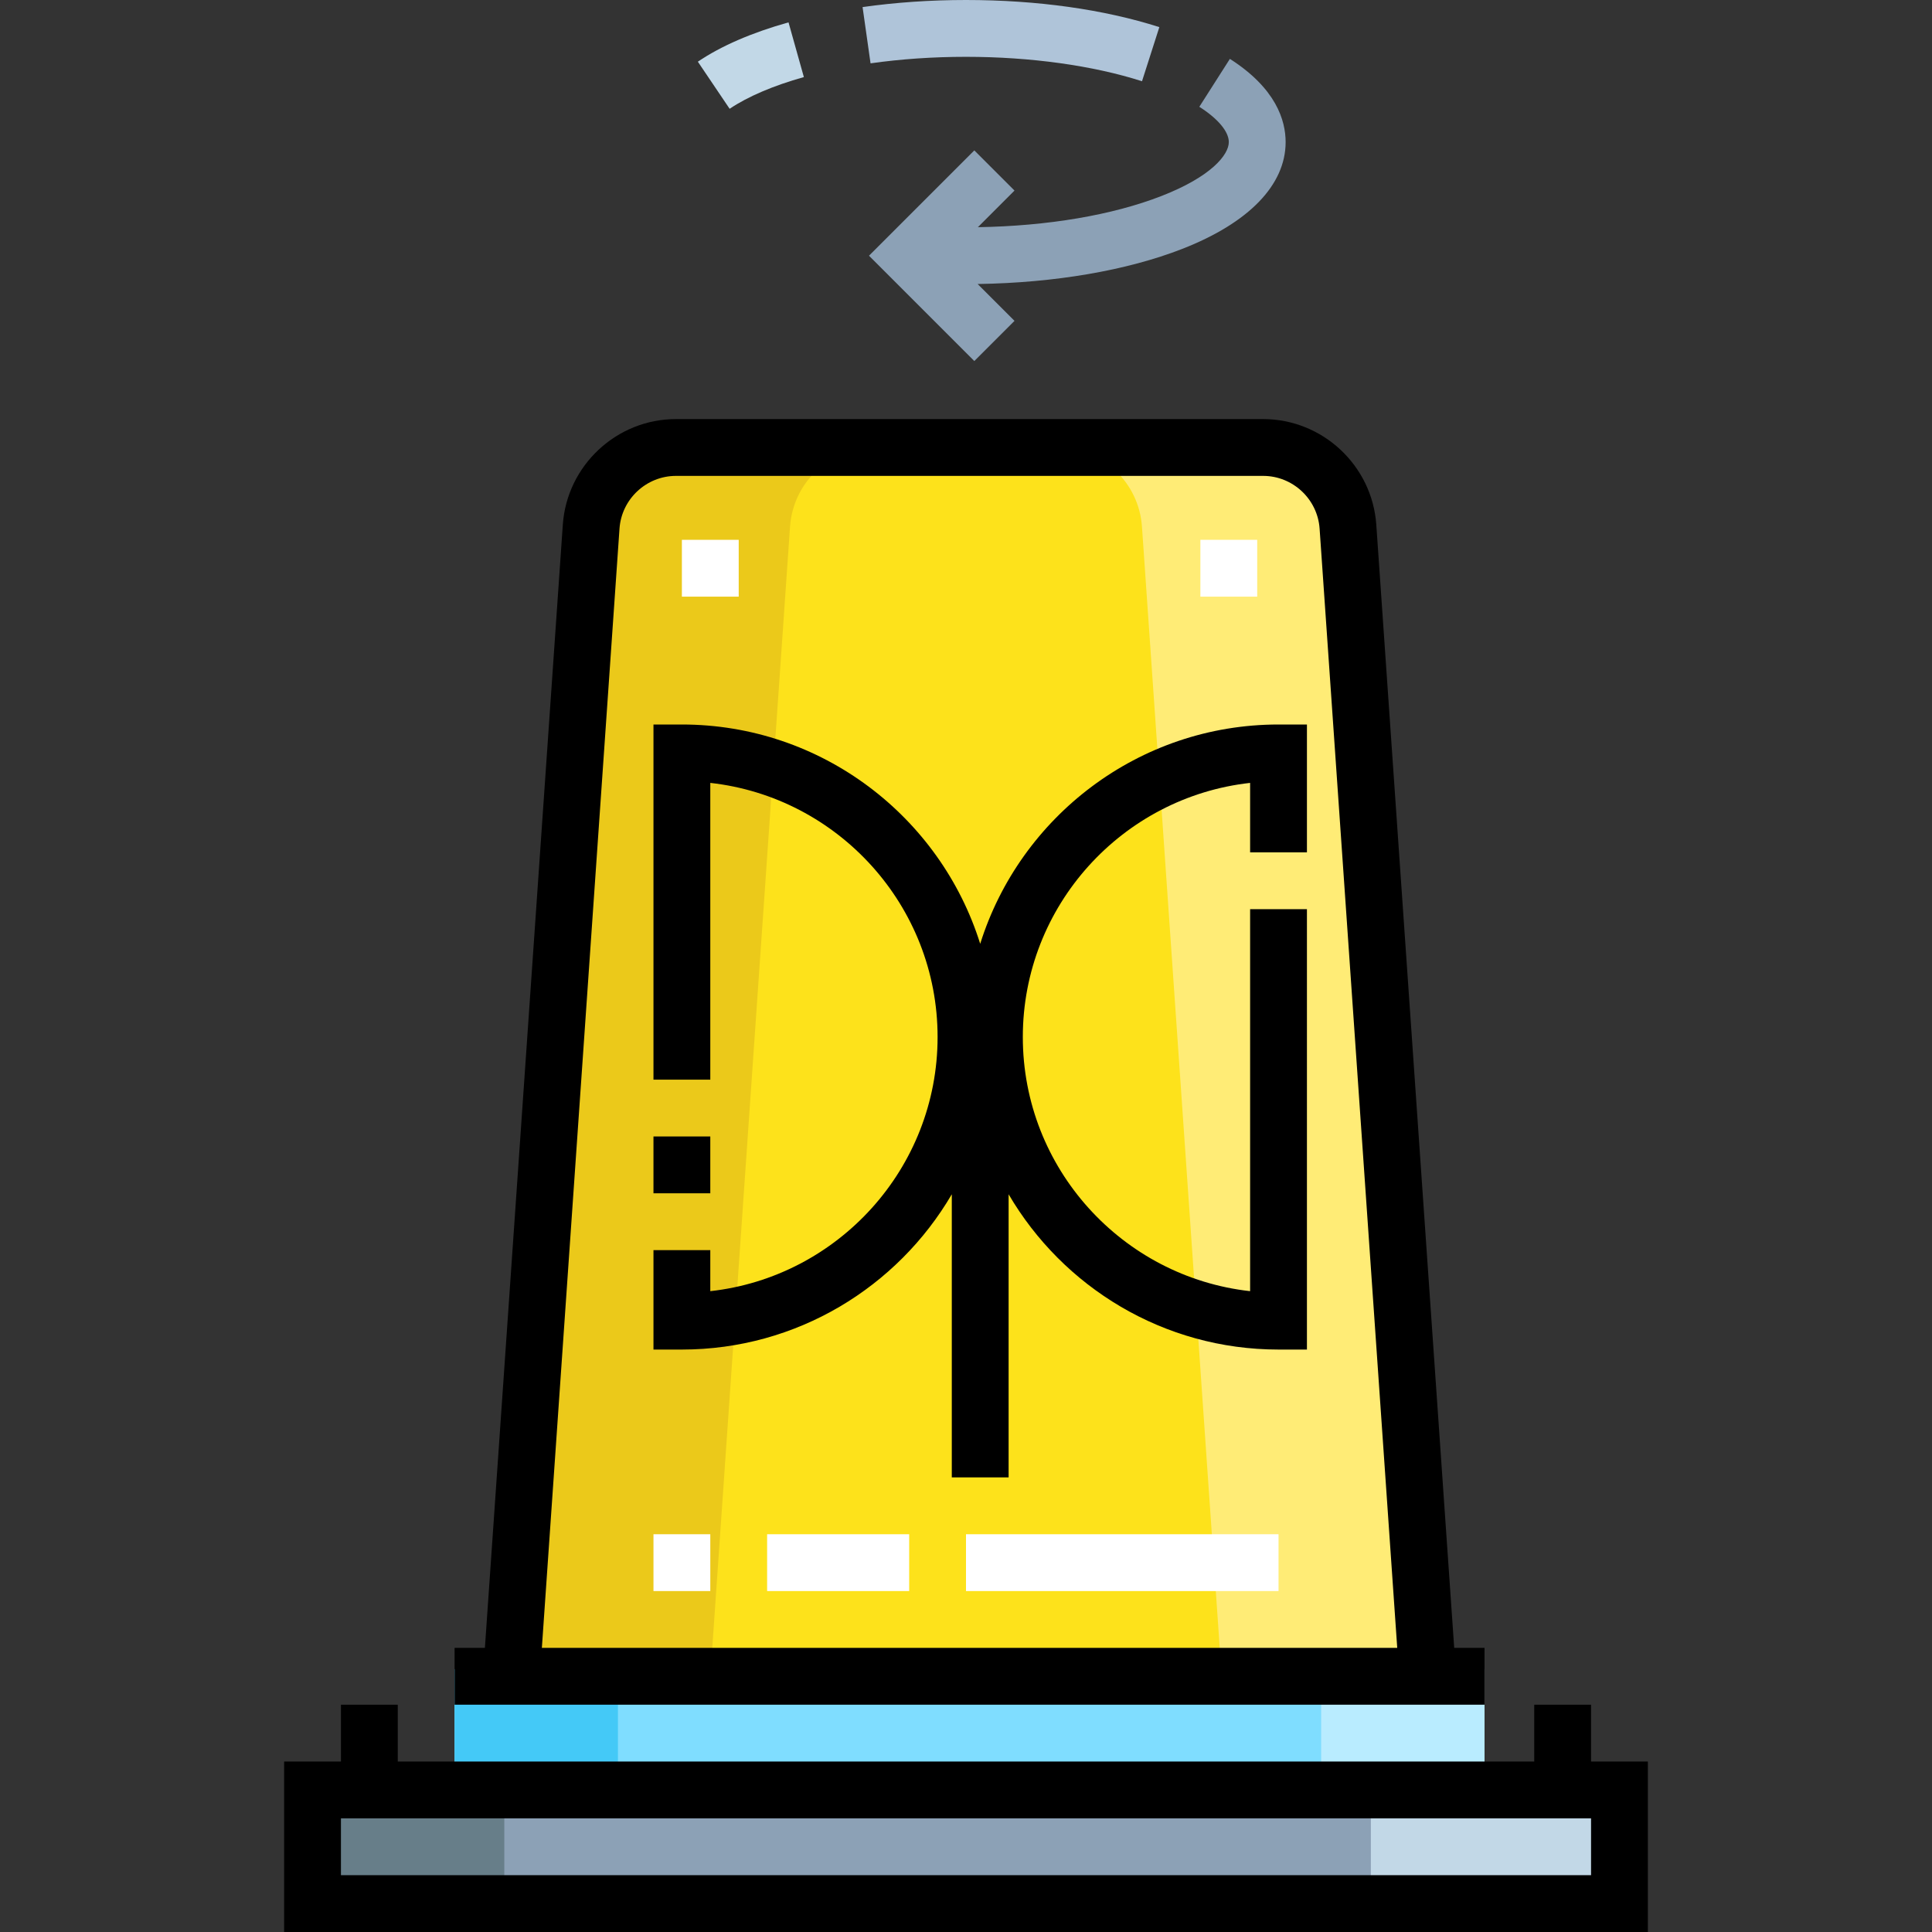 <svg id='Capa_1' style='enable-background:new 0 0 512 512;' version='1.1' viewBox='0 0 512 512' x='0px' xml:space='preserve' xmlns='http://www.w3.org/2000/svg' xmlns:xlink='http://www.w3.org/1999/xlink' y='0px'>
<rect x="0" y="0" width="512" height="512" fill="#333333" stroke="none"/>
<path d='M135.529,444.235l21.134-304.674c0.819-11.81,10.639-20.973,22.478-20.973h155.601  c11.839,0,21.659,9.162,22.478,20.973l21.134,304.674' style='fill:#FDE21B;'/>
<rect height='28.23' style='fill:#7FDDFF;' width='272.936' x='120.471' y='442.348'/>
<rect height='28.23' style='fill:#44C9F7;' width='43.289' x='120.471' y='442.348'/>
<rect height='28.23' style='fill:#B9ECFF;' width='43.289' x='350.118' y='442.348'/>
<rect height='32' style='fill:#C2D8E7;' width='346.353' x='82.824' y='472.466'/>
<rect height='32' style='fill:#8CA1B6;' width='280.466' x='82.824' y='472.466'/>
<rect height='32' style='fill:#677E89;' width='50.824' x='82.824' y='472.466'/>
<path d='M231.847,118.588h-52.706c-11.839,0-21.659,9.162-22.478,20.973l-21.134,304.674h52.706  l21.134-304.674C210.188,127.75,220.007,118.588,231.847,118.588z' style='fill:#EBC91A;'/>
<path d='M280.153,118.588h52.706c11.839,0,21.659,9.162,22.478,20.973l21.134,304.674h-52.706  l-21.134-304.674C301.812,127.75,291.993,118.588,280.153,118.588z' style='fill:#FFEC76;'/>
<g>
	<rect height='15.059' style='fill:#FFFFFF;' width='15.059' x='173.176' y='406.588'/>
	<rect height='15.059' style='fill:#FFFFFF;' width='37.647' x='203.294' y='406.588'/>
</g>
<rect height='15.059' width='15.059' x='173.176' y='301.176'/>
<g>
	<rect height='15.059' style='fill:#FFFFFF;' width='15.059' x='180.706' y='143.059'/>
	<rect height='15.059' style='fill:#FFFFFF;' width='15.059' x='318.113' y='143.059'/>
</g>
<path d='M302.644,21.529c-13.023-4.172-29.588-6.47-46.644-6.47c-8.702,0-17.213,0.581-25.296,1.727  l-2.113-14.91C237.371,0.631,246.593,0,256,0c18.844,0,36.562,2.486,51.238,7.188L302.644,21.529z' style='fill:#AFC4D9;'/>
<path d='M193.359,28.83l-8.422-12.484c6.194-4.179,14.279-7.684,24.029-10.42l4.068,14.499  C204.952,22.693,198.149,25.6,193.359,28.83z' style='fill:#C2D8E7;'/>
<path d='M325.931,15.605l-8.098,12.696c4.965,3.168,7.814,6.575,7.814,9.348  c0,3.382-4.664,9.152-17.813,14.282c-12.99,5.07-30.179,7.979-48.686,8.277l9.706-9.705l-10.649-10.648l-27.912,27.91l27.912,27.912  l10.649-10.648l-9.765-9.764c20.38-0.302,39.533-3.575,54.221-9.306c17.667-6.895,27.396-16.949,27.396-28.311  C340.706,31.892,338.143,23.394,325.931,15.605z' style='fill:#8CA1B6;'/>
<rect height='15.059' style='fill:#FFFFFF;' width='82.824' x='256' y='406.588'/>
<path d='M421.647,466.824v-15.059h-15.059v15.059H105.412v-15.059H90.353v15.059H75.294V512h361.412v-45.176H421.647z   M421.647,496.941H90.353v-15.059h331.294V496.941z'/>
<path d='M259.765,250.119C249.231,216.479,217.774,192,180.706,192h-7.529v94.118h15.059v-78.643  c33.835,3.758,60.235,32.528,60.235,67.349s-26.4,63.591-60.235,67.349v-10.879h-15.059v26.353h7.529  c30.48,0,57.149-16.563,71.529-41.149v75.031h15.059v-75.031c14.38,24.586,41.049,41.149,71.529,41.149h7.529V240.941h-15.059  v101.231c-33.834-3.758-60.235-32.528-60.235-67.349s26.401-63.591,60.235-67.349v18.408h15.059V192h-7.529  C301.756,192,270.3,216.479,259.765,250.119z'/>
<path d='M393.412,436.706h-8.033L364.731,139.04c-1.089-15.69-14.262-27.981-29.989-27.981H179.141  c-15.727,0-28.901,12.291-29.989,27.981l-20.648,297.666h-8.033v15.059h272.941V436.706z M164.174,140.082  c0.544-7.831,7.118-13.965,14.966-13.965h155.602c7.849,0,14.422,6.134,14.965,13.965l20.574,296.624H143.599L164.174,140.082z'/>
<g/><g/><g/><g/><g/><g/><g/><g/><g/><g/><g/><g/><g/><g/><g/>
</svg>
